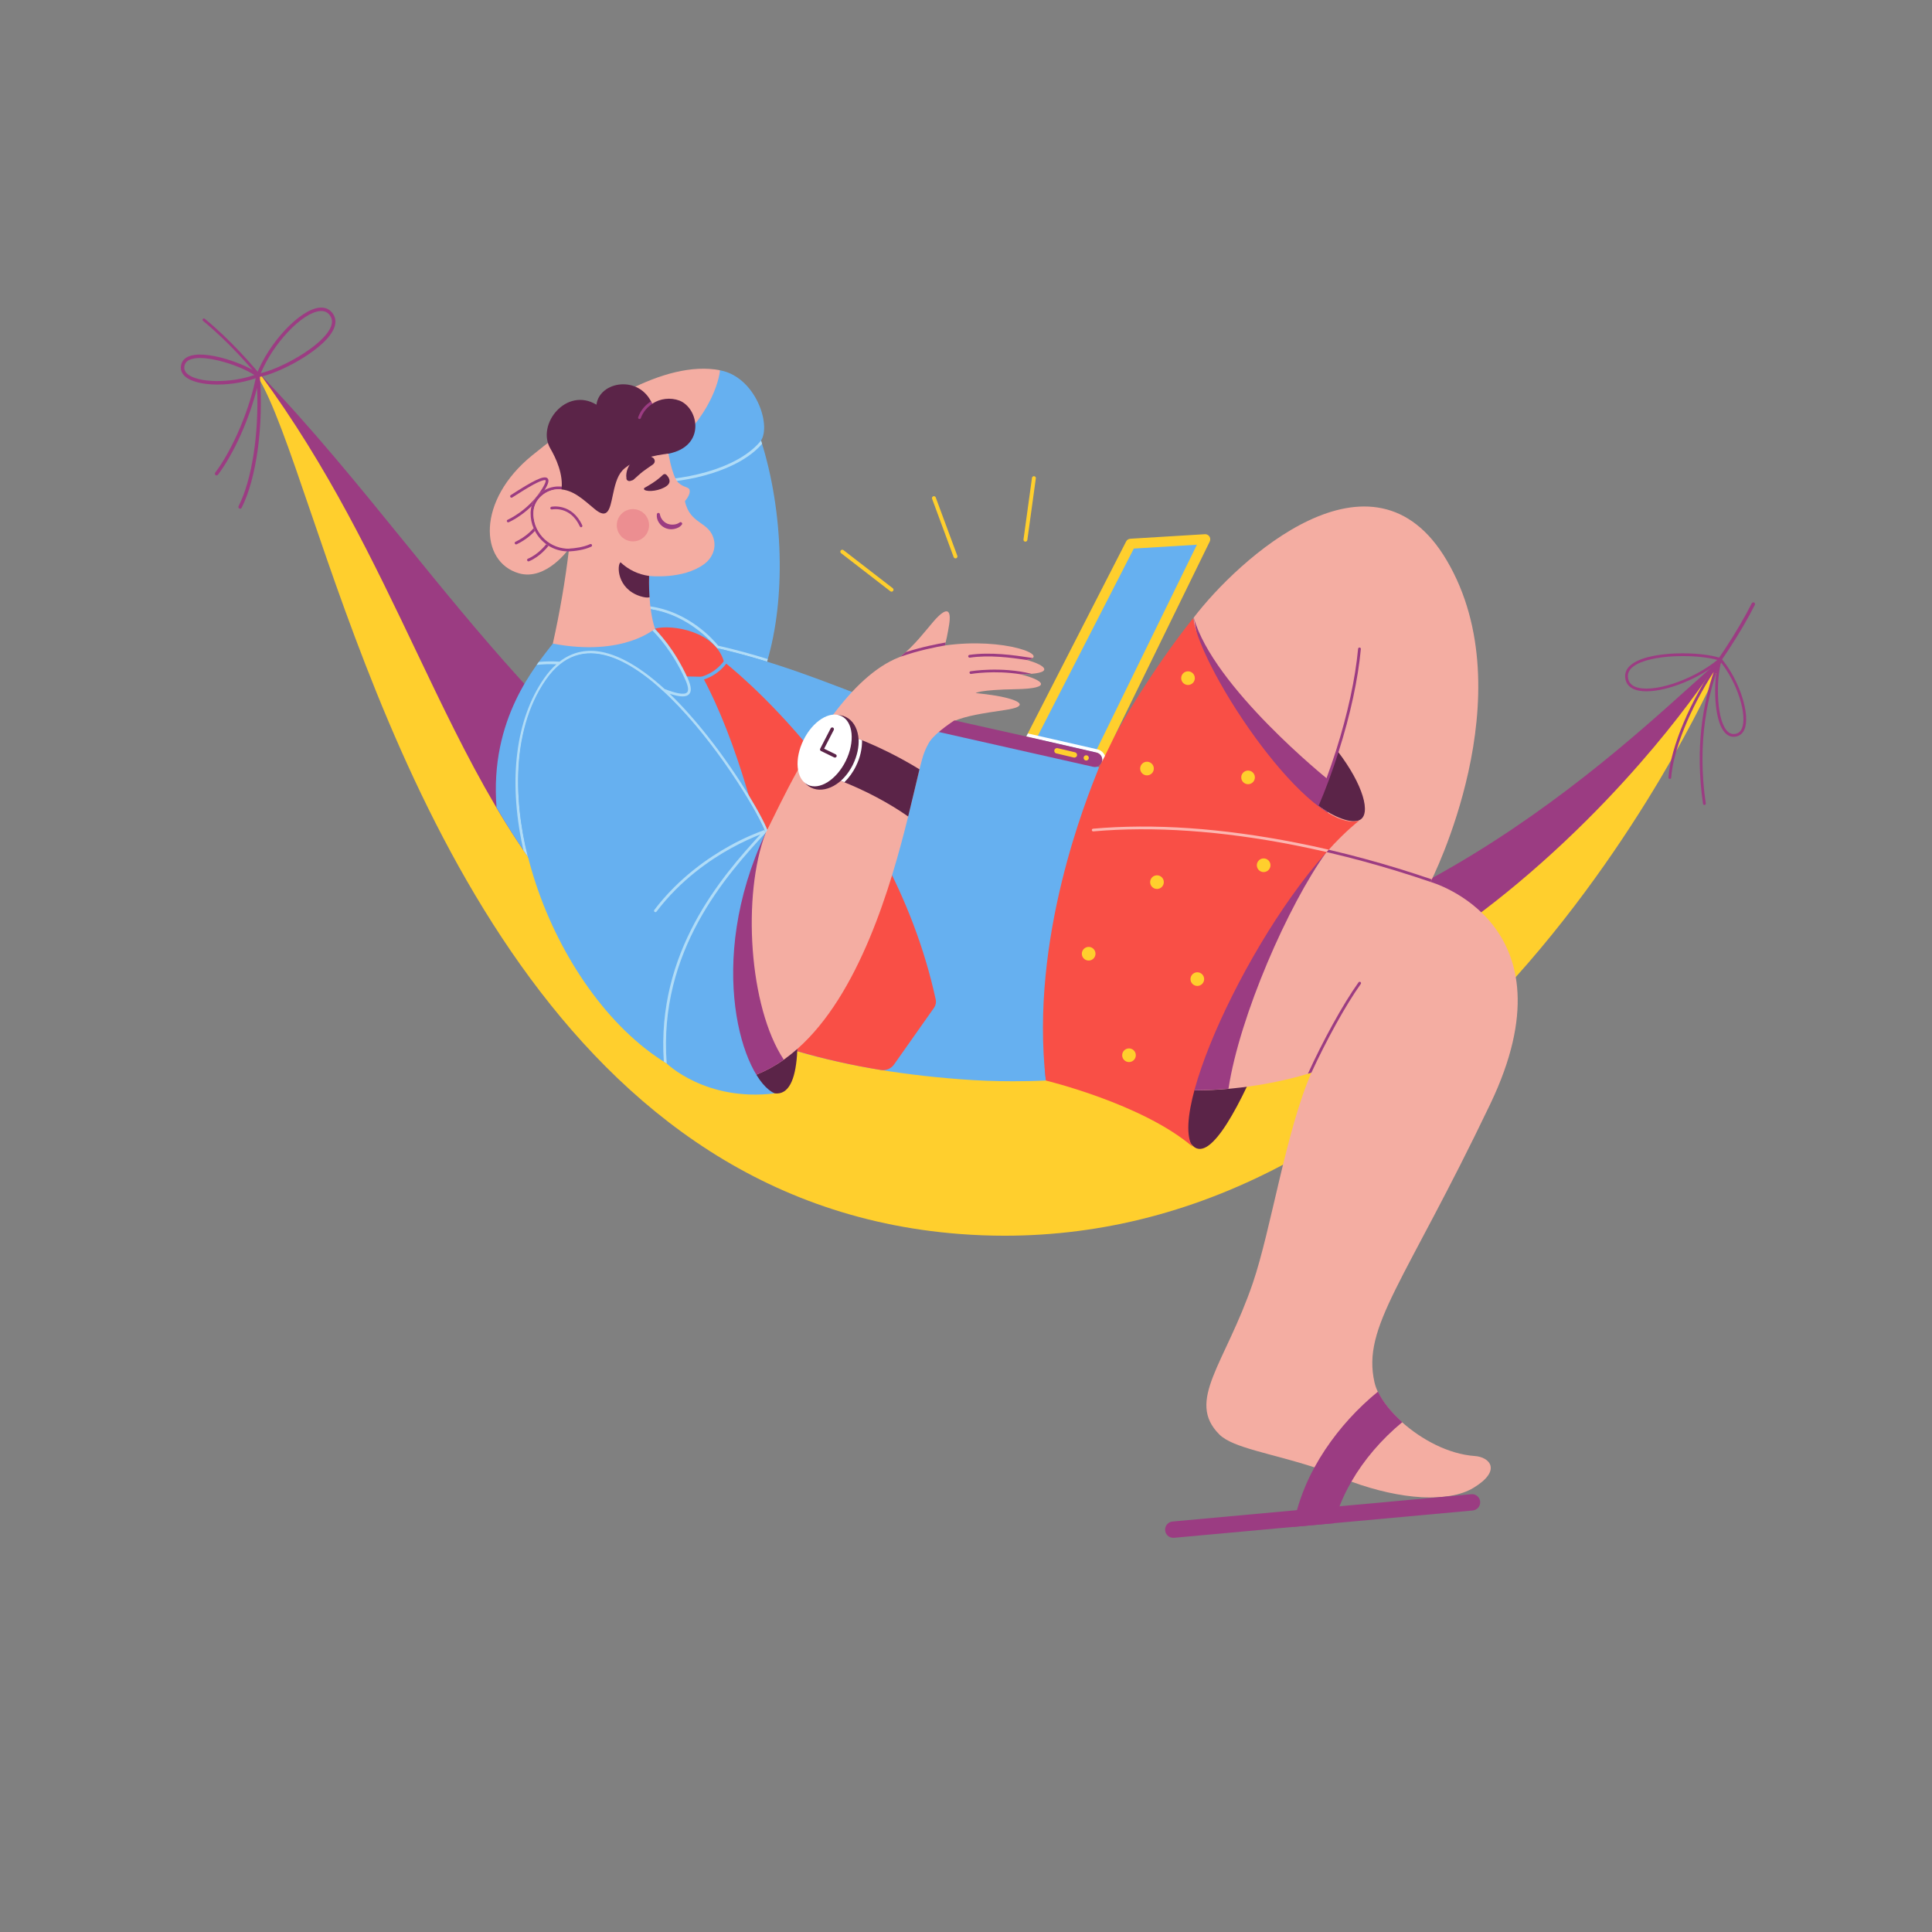 <svg width="200" height="200" viewBox="0 0 200 200" fill="none" xmlns="http://www.w3.org/2000/svg">
<rect x="0" y="0" width="200" height="200" fill="#808080" stroke="none"/>
<g clip-path="url(#clip0_118_3716)">
<path d="M30.492 43.848C30.468 43.848 30.445 43.842 30.424 43.831C30.403 43.819 30.385 43.803 30.372 43.783C30.331 43.721 26.205 37.475 21.018 33.219C20.989 33.195 20.971 33.16 20.968 33.123C20.964 33.085 20.976 33.048 20.999 33.019C21.023 32.99 21.058 32.971 21.095 32.968C21.132 32.964 21.17 32.975 21.199 32.998C26.421 37.282 30.57 43.563 30.611 43.627C30.625 43.648 30.634 43.673 30.635 43.699C30.636 43.725 30.63 43.75 30.618 43.773C30.605 43.796 30.587 43.815 30.565 43.828C30.543 43.841 30.518 43.848 30.492 43.848V43.848Z" fill="#9B3C82"/>
<path d="M175.291 71.757C175.254 71.757 175.219 71.746 175.189 71.726C175.16 71.705 175.137 71.676 175.124 71.642C175.111 71.609 175.108 71.572 175.117 71.537C175.125 71.502 175.144 71.47 175.171 71.446C177.253 69.565 180.084 64.969 181.341 62.454C181.362 62.412 181.399 62.38 181.444 62.365C181.489 62.35 181.539 62.353 181.581 62.374C181.623 62.395 181.656 62.433 181.671 62.478C181.686 62.523 181.682 62.572 181.661 62.614C180.391 65.153 177.527 69.8 175.41 71.711C175.378 71.741 175.335 71.757 175.291 71.757Z" fill="#9B3C82"/>
<path d="M177.957 68.643C169.586 75.797 140.837 105.547 104.984 99.96C63.413 93.482 48.887 61.759 26.813 38.879C31.673 45.358 52.489 116.437 98.436 115.281C136.195 114.331 165.199 92.603 177.957 68.643Z" fill="#9B3C82"/>
<path d="M97.345 115.473C93.147 115.475 88.971 114.861 84.951 113.651C80.894 112.43 76.879 110.568 73.018 108.116C66.251 103.819 59.714 97.56 53.59 89.512C42.529 74.976 35.119 57.776 30.692 47.499C28.841 43.202 27.504 40.098 26.67 38.985C26.642 38.949 26.63 38.903 26.635 38.858C26.64 38.813 26.662 38.771 26.697 38.742C26.731 38.712 26.776 38.697 26.822 38.699C26.867 38.702 26.91 38.721 26.941 38.754C32.167 44.171 37.067 50.201 41.806 56.033C49.517 65.524 57.491 75.338 67.387 83.26C72.718 87.528 78.142 90.898 83.97 93.565C90.523 96.564 97.406 98.597 105.011 99.782C112.543 100.956 120.313 100.628 128.105 98.805C134.676 97.268 141.402 94.637 148.095 90.983C160.183 84.384 169.47 76.014 175.019 71.013C176.119 70.022 177.069 69.166 177.841 68.506C177.873 68.479 177.913 68.464 177.955 68.463C177.996 68.463 178.037 68.477 178.069 68.503C178.102 68.529 178.124 68.565 178.133 68.606C178.141 68.647 178.135 68.689 178.115 68.726C174.866 74.829 170.652 80.649 165.59 86.026C160.262 91.669 154.24 96.613 147.668 100.741C140.616 105.179 133.012 108.673 125.05 111.132C116.51 113.774 107.557 115.229 98.441 115.459C98.075 115.468 97.71 115.473 97.345 115.473ZM27.775 40.146C28.593 41.722 29.671 44.225 31.021 47.357C35.441 57.619 42.84 74.794 53.875 89.296C59.973 97.309 66.478 103.54 73.209 107.814C77.043 110.248 81.027 112.097 85.053 113.309C89.389 114.613 93.905 115.218 98.431 115.101C107.514 114.872 116.434 113.422 124.944 110.791C132.875 108.34 140.451 104.86 147.476 100.439C154.023 96.327 160.022 91.402 165.329 85.781C170.129 80.682 174.163 75.183 177.331 69.424C176.72 69.962 176.026 70.588 175.258 71.279C169.698 76.291 160.391 84.678 148.266 91.297C141.545 94.966 134.789 97.609 128.187 99.153C120.349 100.986 112.534 101.317 104.956 100.136C97.318 98.945 90.405 96.903 83.821 93.89C77.966 91.211 72.518 87.826 67.163 83.54C57.237 75.593 49.251 65.764 41.528 56.259C37.126 50.841 32.584 45.251 27.775 40.146Z" fill="#9B3C82"/>
<path d="M177.805 68.549C177.787 68.578 175.945 71.522 172.483 75.8C169.288 79.748 164.022 85.67 157.076 91.469C145.706 100.962 127.718 111.799 104.858 111.799C103.068 111.799 101.247 111.73 99.394 111.593C62.854 108.848 53.709 89.678 43.12 67.48C38.634 58.076 33.994 48.352 26.957 38.773L26.661 38.974C28.214 41.448 29.941 46.504 32.128 52.906C40.671 77.919 56.574 124.478 99.367 127.743C100.917 127.862 102.46 127.921 103.998 127.921C114.194 127.921 124.114 125.325 133.548 120.179C142.228 115.445 150.517 108.555 158.186 99.7C165.006 91.825 170.062 83.821 173.103 78.493C176.399 72.719 178.105 68.753 178.121 68.714L177.805 68.549Z" fill="#FFCF2D"/>
<path d="M26.71 39.048C26.681 39.048 26.653 39.041 26.627 39.028C26.601 39.014 26.579 38.995 26.563 38.971C26.547 38.947 26.536 38.919 26.533 38.891C26.529 38.862 26.533 38.833 26.543 38.806C27.822 35.464 31.066 32.016 33.092 31.847C33.72 31.794 34.215 32.046 34.528 32.576C34.79 33.02 34.789 33.532 34.525 34.097C33.914 35.402 32.081 36.632 31.042 37.249C29.501 38.164 27.812 38.869 26.739 39.046C26.73 39.047 26.72 39.048 26.71 39.048ZM33.256 32.197C33.213 32.197 33.168 32.199 33.122 32.203C32.229 32.278 31.009 33.077 29.775 34.397C28.607 35.646 27.608 37.172 26.999 38.629C28.032 38.387 29.5 37.748 30.859 36.941C32.567 35.927 33.785 34.835 34.201 33.945C34.415 33.488 34.421 33.099 34.22 32.757C33.998 32.381 33.682 32.197 33.256 32.197Z" fill="#9B3C82"/>
<path d="M22.522 39.809C22.494 39.809 22.467 39.809 22.439 39.809C20.924 39.798 19.72 39.485 19.137 38.95C18.757 38.602 18.634 38.163 18.779 37.68C18.902 37.275 19.21 36.992 19.695 36.838C20.796 36.488 22.513 36.899 23.438 37.175C24.808 37.584 26.135 38.194 26.82 38.728C26.845 38.748 26.864 38.773 26.876 38.802C26.888 38.832 26.892 38.863 26.887 38.895C26.883 38.926 26.87 38.955 26.851 38.98C26.831 39.005 26.806 39.024 26.777 39.035C25.539 39.528 23.993 39.809 22.522 39.809ZM20.709 37.062C20.402 37.055 20.097 37.094 19.803 37.178C19.432 37.296 19.209 37.494 19.122 37.783C19.016 38.135 19.1 38.431 19.379 38.687C20.43 39.651 23.847 39.698 26.333 38.82C25.633 38.36 24.503 37.866 23.335 37.517C22.329 37.217 21.421 37.062 20.709 37.062Z" fill="#9B3C82"/>
<path d="M24.855 52.662C24.825 52.662 24.795 52.654 24.768 52.639C24.741 52.624 24.719 52.602 24.703 52.576C24.687 52.55 24.678 52.52 24.677 52.49C24.675 52.459 24.682 52.429 24.696 52.402C26.08 49.681 26.816 44.884 26.613 40.153C25.825 43.343 24.218 46.95 22.565 49.144C22.551 49.163 22.533 49.179 22.513 49.191C22.493 49.203 22.47 49.211 22.447 49.214C22.424 49.217 22.4 49.216 22.377 49.21C22.355 49.204 22.333 49.194 22.315 49.18C22.296 49.166 22.28 49.148 22.268 49.128C22.256 49.107 22.248 49.085 22.245 49.062C22.242 49.039 22.243 49.015 22.249 48.992C22.255 48.969 22.265 48.948 22.279 48.929C24.128 46.475 25.918 42.221 26.535 38.813C26.543 38.77 26.566 38.732 26.6 38.705C26.634 38.678 26.677 38.664 26.72 38.666C26.764 38.668 26.805 38.686 26.836 38.717C26.867 38.747 26.886 38.787 26.89 38.831C27.306 44.022 26.553 49.541 25.015 52.564C25 52.593 24.977 52.618 24.949 52.635C24.921 52.652 24.888 52.662 24.855 52.662Z" fill="#9B3C82"/>
<path d="M179.462 76.27C179.06 76.27 178.71 76.069 178.423 75.673C177.74 74.732 177.588 72.956 177.559 71.982C177.515 70.536 177.677 69.068 177.972 68.242C177.98 68.218 177.995 68.197 178.014 68.18C178.033 68.164 178.056 68.153 178.081 68.149C178.106 68.144 178.131 68.146 178.155 68.155C178.179 68.163 178.2 68.178 178.216 68.197C180.076 70.407 181.242 74.044 180.57 75.541C180.363 76.004 179.991 76.255 179.495 76.269C179.484 76.269 179.473 76.27 179.462 76.27ZM178.163 68.585C177.929 69.408 177.806 70.696 177.845 71.973C177.893 73.575 178.188 74.862 178.654 75.504C178.894 75.835 179.168 75.99 179.487 75.983C179.876 75.972 180.145 75.79 180.309 75.424C180.606 74.764 180.518 73.59 180.068 72.202C179.642 70.888 178.954 69.585 178.163 68.585Z" fill="#9B3C82"/>
<path d="M170.432 71.565C169.921 71.565 169.474 71.493 169.123 71.338C168.561 71.09 168.254 70.641 168.234 70.041C168.217 69.538 168.458 69.1 168.95 68.738C170.104 67.89 172.295 67.689 173.498 67.645C175.284 67.581 177.1 67.769 178.123 68.126C178.146 68.134 178.167 68.149 178.184 68.168C178.2 68.187 178.211 68.21 178.216 68.235C178.221 68.26 178.219 68.285 178.21 68.309C178.202 68.332 178.187 68.353 178.168 68.37C175.969 70.245 172.611 71.565 170.432 71.565ZM174.207 67.919C173.975 67.919 173.742 67.923 173.508 67.931C171.517 68.004 169.918 68.382 169.12 68.968C168.708 69.271 168.506 69.629 168.52 70.032C168.536 70.521 168.778 70.873 169.239 71.076C170.066 71.442 171.53 71.324 173.254 70.754C174.905 70.207 176.541 69.326 177.783 68.318C176.908 68.065 175.584 67.919 174.207 67.919Z" fill="#9B3C82"/>
<path d="M176.438 83.331C176.404 83.331 176.371 83.319 176.345 83.296C176.319 83.274 176.302 83.243 176.297 83.209C175.436 77.369 176.335 72.699 177.41 69.543C174.94 73.37 173.201 77.659 173.003 80.499C173.002 80.517 172.997 80.536 172.989 80.553C172.981 80.57 172.969 80.585 172.955 80.598C172.941 80.61 172.924 80.62 172.906 80.626C172.888 80.632 172.869 80.634 172.851 80.633C172.832 80.632 172.813 80.626 172.796 80.618C172.779 80.609 172.764 80.598 172.752 80.583C172.74 80.569 172.73 80.552 172.725 80.534C172.719 80.516 172.716 80.498 172.718 80.479C172.937 77.343 174.995 72.484 177.839 68.387C177.86 68.358 177.889 68.338 177.923 68.33C177.957 68.322 177.993 68.327 178.024 68.343C178.055 68.36 178.079 68.387 178.091 68.42C178.103 68.453 178.103 68.489 178.09 68.521C176.871 71.605 175.619 76.649 176.58 83.167C176.582 83.186 176.582 83.205 176.577 83.223C176.572 83.241 176.564 83.258 176.553 83.274C176.542 83.289 176.528 83.301 176.512 83.311C176.496 83.321 176.478 83.327 176.459 83.33C176.452 83.331 176.445 83.331 176.438 83.331Z" fill="#9B3C82"/>
</g>
<g clip-path="url(#clip1_118_3716)">
<path d="M74.535 38.324C68.747 37.246 61.431 41.987 55.072 47.156C49.348 51.803 49.627 58.179 53.723 59.35C56.55 60.156 58.912 56.787 58.912 56.787L67.263 48.369C67.263 48.377 75.485 43.65 74.535 38.324Z" fill="#F4ADA2"/>
<path d="M56.357 50.755C56.778 50.09 56.871 49.712 56.685 49.519C56.321 49.148 55.115 49.812 52.874 51.254C52.81 51.297 52.788 51.383 52.831 51.454C52.874 51.526 52.96 51.54 53.031 51.497C53.766 51.026 54.544 50.533 55.208 50.169C56.314 49.577 56.471 49.712 56.478 49.719C56.478 49.719 56.614 49.876 55.929 50.89C54.558 52.918 52.574 53.796 52.553 53.803C52.503 53.824 52.467 53.874 52.467 53.931C52.467 54.01 52.531 54.074 52.61 54.074C52.631 54.074 52.646 54.067 52.667 54.06C52.731 54.031 53.859 53.532 55.022 52.404C55.222 51.711 55.715 51.119 56.357 50.755Z" fill="#9B3C82"/>
<path d="M53.359 56.086C53.309 56.108 53.281 56.157 53.281 56.215C53.281 56.293 53.345 56.357 53.423 56.357C53.445 56.357 53.466 56.35 53.488 56.343C54.487 55.872 55.115 55.244 55.372 54.965C55.322 54.872 55.279 54.78 55.236 54.68C55.094 54.851 54.451 55.572 53.359 56.086Z" fill="#9B3C82"/>
<path d="M54.651 57.837C54.594 57.858 54.565 57.908 54.565 57.972C54.565 58.051 54.63 58.115 54.708 58.115C54.73 58.115 54.744 58.108 54.765 58.101C55.936 57.622 56.742 56.551 56.778 56.501C56.778 56.501 56.778 56.494 56.785 56.494C56.707 56.444 56.628 56.387 56.55 56.33C56.492 56.401 55.715 57.401 54.651 57.837Z" fill="#9B3C82"/>
<path d="M61.781 52.531C61.667 52.431 61.553 52.338 61.439 52.238C60.318 51.296 59.262 50.396 57.892 50.36C57.342 50.346 56.814 50.489 56.357 50.746C55.715 51.11 55.222 51.703 55.029 52.395C54.98 52.574 54.944 52.759 54.937 52.945C54.937 53.002 54.929 53.059 54.929 53.109C54.922 53.666 55.029 54.194 55.236 54.672C55.279 54.773 55.322 54.865 55.372 54.958C55.65 55.501 56.057 55.972 56.542 56.329C56.621 56.386 56.7 56.436 56.778 56.493C57.328 56.836 57.977 57.05 58.669 57.078C58.727 57.078 58.855 57.086 58.898 57.078C58.948 57.021 58.926 56.821 58.912 56.793C58.876 56.793 58.841 56.8 58.805 56.8C58.755 56.8 58.698 56.8 58.648 56.793C56.642 56.679 55.108 54.965 55.222 52.959C55.286 51.688 56.528 50.61 57.884 50.646C59.155 50.682 60.175 51.538 61.253 52.452C61.367 52.552 61.481 52.645 61.603 52.745C61.66 52.795 61.753 52.788 61.803 52.724C61.853 52.666 61.846 52.581 61.781 52.531Z" fill="#9B3C82"/>
<path d="M79.403 68.496C81.344 62.042 81.137 53.018 78.782 45.607C79.86 43.922 78.175 39.003 74.535 38.332C74.535 38.332 74.2 42.987 68.305 47.399C62.409 51.811 64.886 66.49 64.886 66.49L79.403 68.496Z" fill="#66B0F0"/>
<path d="M78.889 45.943C78.853 45.836 78.818 45.715 78.782 45.607C77.947 46.643 76.298 47.963 73.079 48.877C70.867 49.505 68.39 49.791 66.363 49.655C66.313 49.748 66.263 49.834 66.213 49.927C66.585 49.955 66.977 49.969 67.391 49.969C71.209 49.977 76.498 48.727 78.889 45.943Z" fill="#B0DCF7"/>
<path d="M67.113 62.749C67.034 62.742 66.963 62.799 66.956 62.87C66.948 62.941 67.006 63.02 67.077 63.027C71.474 63.555 74.129 67.011 74.15 67.046C74.171 67.075 74.2 67.089 74.228 67.097C75.963 67.496 77.676 67.96 79.403 68.496C79.431 68.403 79.46 68.31 79.481 68.225C77.761 67.696 76.063 67.232 74.343 66.84C74.029 66.433 71.367 63.255 67.113 62.749Z" fill="#B0DCF7"/>
<path d="M108.266 111.852C107.145 111.909 106.01 111.931 104.861 111.931C103.077 111.931 101.257 111.866 99.409 111.723C72.109 109.675 60.133 98.43 51.404 83.609C50.661 74.356 55.501 68.888 57.228 66.624L67.362 63.076C71.367 63.704 74.2 67.096 74.2 67.096C87.068 70.066 92.792 74.913 113.804 79.425C107.088 96.888 108.095 110.139 108.266 111.852Z" fill="#66B0F0"/>
<path d="M96.689 104.327C95.897 105.476 93.606 108.675 92.557 110.188C92.257 110.624 91.722 110.852 91.201 110.766C88.267 110.295 85.37 109.646 82.515 108.817C82.379 107.425 79.974 83.53 72.723 70.058L70.945 70.022C70.945 70.022 69.418 66.96 67.805 65.075C69.554 64.604 74.072 65.346 74.942 68.509C74.942 68.509 92.121 81.716 96.861 103.449C96.932 103.756 96.868 104.07 96.689 104.327Z" fill="#F94F46"/>
<path d="M79.553 86.385L79.588 86.328L79.567 86.264C79.125 84.858 76.548 80.388 73.343 76.319C71.887 74.47 70.553 72.992 69.325 71.814C69.839 71.985 70.296 72.093 70.66 72.093C70.945 72.093 71.174 72.028 71.324 71.871C71.609 71.586 71.566 71.05 71.202 70.236C69.832 67.195 68.155 65.446 67.505 64.839C67.491 64.825 67.477 64.81 67.469 64.81C67.412 64.753 67.327 64.753 67.27 64.81C67.213 64.868 67.213 64.953 67.27 65.01C67.277 65.017 67.291 65.032 67.312 65.053C67.955 65.653 69.596 67.366 70.945 70.365C71.245 71.036 71.309 71.493 71.124 71.678C70.817 71.985 69.868 71.736 68.804 71.329C65.835 68.609 63.58 67.68 62.038 67.445C60.504 67.209 59.126 67.566 57.927 68.494C57.163 68.451 56.435 68.459 55.779 68.523C55.707 68.623 55.636 68.723 55.557 68.83H55.593C56.2 68.758 56.878 68.737 57.599 68.766C57.135 69.172 56.707 69.672 56.3 70.258C53.395 74.47 52.61 80.653 54.102 87.649C54.13 87.778 54.159 87.906 54.187 88.028C54.337 88.242 54.516 88.506 54.665 88.72C54.58 88.356 54.458 87.949 54.38 87.585C52.903 80.66 53.666 74.563 56.535 70.415C56.992 69.751 57.492 69.208 58.02 68.78C60.304 68.915 62.93 69.451 64.829 70.029C65.414 70.208 66.171 70.529 66.97 70.879C67.548 71.129 68.126 71.371 68.654 71.579C69.996 72.814 71.481 74.42 73.115 76.498C76.477 80.774 78.839 85.015 79.274 86.293C75.121 92.59 75.192 100.943 76.612 106.754C76.719 106.797 76.826 106.847 76.941 106.89C75.485 101.114 75.363 92.689 79.553 86.385ZM67.084 70.615C66.278 70.265 65.514 69.944 64.914 69.758C63.094 69.201 60.611 68.687 58.377 68.516C59.219 67.945 60.14 67.659 61.146 67.659C61.431 67.659 61.71 67.68 61.995 67.723C63.387 67.937 65.4 68.737 68.026 71.014C67.705 70.879 67.391 70.743 67.084 70.615Z" fill="#B0DCF7"/>
<path d="M70.346 41.472C69.404 41.122 68.347 41.244 67.512 41.8C66.206 38.766 62.052 39.452 61.745 41.893C58.634 40.009 55.508 43.921 56.971 46.427C57.506 47.348 58.37 49.104 58.113 50.789C59.583 51.274 62.645 54.608 62.645 54.608C62.645 54.608 66.742 47.455 69.211 46.962C73.087 46.198 72.344 42.272 70.346 41.472Z" fill="#5B2448"/>
<path d="M66.064 43.186C66.056 43.201 66.056 43.222 66.056 43.236C66.056 43.315 66.121 43.379 66.199 43.379C66.256 43.379 66.313 43.343 66.335 43.286C66.834 41.923 68.076 41.48 68.569 41.352C68.198 41.437 67.841 41.587 67.512 41.801C67.477 41.716 67.434 41.63 67.391 41.544C66.884 41.873 66.356 42.38 66.064 43.186Z" fill="#9B3C82"/>
<path d="M73.915 55.93C74.1 56.787 73.757 57.75 72.915 58.379C70.724 60.021 67.198 59.621 67.198 59.621C67.198 59.621 67.063 62.919 67.805 65.075C67.805 65.075 64.529 68.017 57.228 66.625C57.956 63.369 58.52 60.085 58.912 56.772C57.213 56.765 55.122 55.323 55.236 53.003C55.301 51.682 56.564 50.618 57.92 50.654C59.319 50.69 60.361 51.696 61.56 52.696C62.916 53.831 63.13 52.71 63.43 51.289C63.623 50.383 63.844 49.347 64.422 48.712C65.735 47.277 69.197 46.963 69.197 46.963C69.197 46.963 69.275 47.413 69.404 47.962C69.582 48.698 69.861 49.619 70.21 49.954C70.817 50.532 71.324 50.347 71.395 50.775C71.459 51.139 71.11 51.646 70.903 51.875C71.431 54.366 73.493 53.931 73.915 55.93Z" fill="#F4ADA2"/>
<path d="M61.21 56.587C61.282 56.551 61.31 56.465 61.274 56.394C61.239 56.323 61.153 56.294 61.082 56.33C60.411 56.644 59.526 56.758 58.898 56.794C58.883 56.894 58.876 56.987 58.862 57.087C59.519 57.051 60.475 56.937 61.21 56.587Z" fill="#9B3C82"/>
<path d="M66.256 61.712C66.699 61.855 67.02 61.884 67.241 61.834C67.156 60.599 67.198 59.621 67.198 59.621C66.085 59.471 65.05 58.978 64.236 58.207C63.851 58.5 63.865 60.934 66.256 61.712Z" fill="#5B2448"/>
<path d="M64.85 49.498L64.836 49.362C64.836 49.319 64.829 49.276 64.829 49.234C64.829 49.148 64.836 49.069 64.85 48.984C64.872 48.82 64.921 48.655 64.979 48.505C65.107 48.177 65.314 47.892 65.578 47.656C65.714 47.535 65.871 47.427 66.035 47.349C66.199 47.27 66.385 47.213 66.563 47.185C66.742 47.156 66.927 47.156 67.106 47.192C67.284 47.22 67.448 47.292 67.598 47.392C67.784 47.52 67.834 47.777 67.705 47.963C67.677 47.998 67.648 48.034 67.612 48.063L67.555 48.106C67.434 48.198 67.327 48.256 67.234 48.327C67.141 48.391 67.055 48.448 66.977 48.505C66.827 48.62 66.692 48.712 66.542 48.82C66.399 48.927 66.249 49.062 66.078 49.212L65.814 49.448C65.771 49.491 65.721 49.533 65.671 49.576C65.65 49.598 65.621 49.619 65.6 49.641C65.578 49.662 65.55 49.683 65.521 49.698L65.264 49.783C65.093 49.84 64.907 49.755 64.85 49.584C64.857 49.548 64.857 49.519 64.85 49.498Z" fill="#5B2448"/>
<path d="M66.727 50.498C67.077 50.298 67.926 49.841 68.633 49.148C68.733 49.048 68.89 49.056 68.983 49.148C69.233 49.406 69.561 49.891 69.025 50.298C68.362 50.805 67.084 50.955 66.72 50.712C66.663 50.669 66.649 50.591 66.684 50.533C66.699 50.519 66.713 50.512 66.727 50.498Z" fill="#5B2448"/>
<path opacity="0.52" d="M65.521 56.044C66.443 56.044 67.191 55.296 67.191 54.374C67.191 53.451 66.443 52.703 65.521 52.703C64.599 52.703 63.851 53.451 63.851 54.374C63.851 55.296 64.599 56.044 65.521 56.044Z" fill="#E57281"/>
<path d="M70.588 54.302C70.496 54.424 70.374 54.531 70.239 54.602C70.103 54.673 69.96 54.724 69.811 54.752C69.354 54.852 68.876 54.738 68.519 54.445C68.397 54.345 68.297 54.231 68.212 54.102C68.04 53.845 67.962 53.538 67.998 53.231C68.012 53.146 68.091 53.081 68.176 53.096C68.248 53.103 68.297 53.16 68.312 53.231V53.239C68.39 53.674 68.683 54.045 69.097 54.217C69.304 54.295 69.518 54.324 69.739 54.302C69.96 54.288 70.175 54.217 70.353 54.088L70.36 54.081C70.431 54.031 70.531 54.045 70.581 54.117C70.631 54.167 70.631 54.245 70.588 54.302Z" fill="#9B3C82"/>
<path d="M60.154 54.581C60.097 54.581 60.047 54.545 60.025 54.495C59.041 52.367 57.221 52.724 57.142 52.739C57.063 52.753 56.992 52.703 56.971 52.632C56.956 52.553 57.006 52.482 57.078 52.46C57.099 52.453 59.197 52.039 60.275 54.381C60.311 54.452 60.275 54.538 60.204 54.574C60.19 54.581 60.175 54.581 60.154 54.581Z" fill="#9B3C82"/>
<path d="M72.516 70.444C72.416 70.444 72.337 70.366 72.337 70.266C72.337 70.187 72.394 70.116 72.473 70.094C74.193 69.645 74.985 68.367 74.992 68.353C75.042 68.267 75.149 68.238 75.235 68.288C75.32 68.338 75.349 68.445 75.299 68.531C75.263 68.588 74.428 69.945 72.566 70.43C72.551 70.444 72.53 70.444 72.516 70.444Z" fill="#66B0F0"/>
<path d="M138.256 87.193C133.275 91.555 119.607 115.03 123.504 118.642C127.144 122.012 135.837 95.532 138.256 87.193Z" fill="#5B2448"/>
<path d="M152.538 154.017C149.94 155.588 145.015 155.252 139.898 153.382C139.306 153.168 138.713 152.932 138.121 152.675C137.414 152.368 136.729 152.111 136.08 151.904C131.59 150.44 127.622 149.891 126.23 148.499C122.733 145 126.823 141.231 129.699 132.799C131.583 127.273 133.132 117.036 135.758 111.039C135.694 111.06 132.368 112.202 127.593 112.673C127.451 112.688 127.308 112.702 127.165 112.716C126.08 112.816 124.924 112.873 123.718 112.88H123.668L123.661 108.204L123.568 63.94C128.079 58.015 142.11 45.007 149.769 58.015C157.984 71.965 148.091 91.298 148.091 91.298C148.091 91.298 163.237 95.546 154.279 114.273C145.401 132.842 140.969 137.311 142.289 143.108C142.367 143.444 142.482 143.765 142.631 144.072C143.124 145.1 144.016 146.214 145.151 147.235C147.171 149.034 149.954 150.533 152.659 150.726C154.222 150.826 155.5 152.225 152.538 154.017Z" fill="#F4ADA2"/>
<path d="M140.754 84.886C139.912 85.307 138.085 84.608 136.379 83.337C137.129 81.588 137.814 79.789 138.463 77.754C141.133 81.231 141.961 84.279 140.754 84.886Z" fill="#5B2448"/>
<path d="M137.45 80.668C137.107 81.589 136.75 82.467 136.372 83.338C136.715 83.595 137.079 83.838 137.45 84.052V85.766L126.88 81.989L123.575 63.934C125.595 71.144 137.45 80.668 137.45 80.668Z" fill="#9B3C82"/>
<path d="M137.293 88.236C133.375 93.662 128.329 105.135 127.172 112.702C126.087 112.802 124.931 112.859 123.725 112.866H123.675L123.668 108.19L132.333 87.643L136.508 86.158L137.293 88.236Z" fill="#9B3C82"/>
<path d="M148.091 91.297C148.106 91.269 148.149 91.176 148.22 91.033C143.624 89.463 138.942 88.185 134.181 87.235C130.513 86.514 126.987 86.021 123.625 85.772V86.057C126.972 86.314 130.477 86.799 134.124 87.521C138.863 88.456 143.517 89.734 148.091 91.297Z" fill="#9B3C82"/>
<path d="M140.869 101.857C140.911 101.793 140.897 101.7 140.833 101.657C140.769 101.614 140.676 101.629 140.633 101.693C139.006 103.97 136.922 107.79 135.394 111.153C135.566 111.103 135.694 111.06 135.758 111.038C137.279 107.747 139.284 104.07 140.869 101.857Z" fill="#9B3C82"/>
<path d="M136.201 83.916C136.258 83.916 136.308 83.881 136.329 83.831L136.351 83.774C136.386 83.695 136.422 83.617 136.451 83.538C137.229 81.732 137.942 79.804 138.578 77.798C139.791 73.993 140.583 70.316 140.876 67.182C140.883 67.103 140.826 67.039 140.747 67.032C140.669 67.025 140.597 67.082 140.59 67.16C140.298 70.28 139.505 73.928 138.299 77.719C137.671 79.69 136.936 81.66 136.179 83.431C136.144 83.509 136.108 83.588 136.08 83.666L136.058 83.724C136.051 83.745 136.044 83.759 136.044 83.781C136.058 83.852 136.122 83.916 136.201 83.916Z" fill="#9B3C82"/>
<path d="M123.518 63.99C119.407 69.109 115.032 76.32 113.754 79.49C112.477 82.66 106.581 97.167 108.266 111.859C108.266 111.859 118.265 114.258 123.454 118.706C120.692 114.529 131.469 92.362 140.697 84.951C135.644 86.422 124.325 69.58 123.518 63.99Z" fill="#F94F46"/>
<path d="M113.155 85.787C113.076 85.794 113.019 85.865 113.026 85.937C113.033 86.015 113.098 86.072 113.176 86.065C119.393 85.515 126.43 86.001 134.088 87.507C135.166 87.722 136.244 87.957 137.321 88.2C137.393 88.121 137.464 88.036 137.543 87.957C136.415 87.693 135.287 87.45 134.152 87.229C126.466 85.722 119.4 85.23 113.155 85.787Z" fill="#FCB6B1"/>
<path d="M130.812 90.277C131.203 90.277 131.519 89.96 131.519 89.57C131.519 89.18 131.203 88.863 130.812 88.863C130.422 88.863 130.106 89.18 130.106 89.57C130.106 89.96 130.422 90.277 130.812 90.277Z" fill="#FFCF2D"/>
<path d="M129.199 81.181C129.589 81.181 129.906 80.865 129.906 80.474C129.906 80.084 129.589 79.768 129.199 79.768C128.809 79.768 128.493 80.084 128.493 80.474C128.493 80.865 128.809 81.181 129.199 81.181Z" fill="#FFCF2D"/>
<path d="M118.736 80.267C119.126 80.267 119.443 79.951 119.443 79.56C119.443 79.17 119.126 78.853 118.736 78.853C118.346 78.853 118.03 79.17 118.03 79.56C118.03 79.951 118.346 80.267 118.736 80.267Z" fill="#FFCF2D"/>
<path d="M122.983 70.908C123.373 70.908 123.689 70.591 123.689 70.201C123.689 69.811 123.373 69.494 122.983 69.494C122.592 69.494 122.276 69.811 122.276 70.201C122.276 70.591 122.592 70.908 122.983 70.908Z" fill="#FFCF2D"/>
<path d="M119.771 92.025C120.161 92.025 120.478 91.709 120.478 91.318C120.478 90.928 120.161 90.611 119.771 90.611C119.381 90.611 119.064 90.928 119.064 91.318C119.064 91.709 119.381 92.025 119.771 92.025Z" fill="#FFCF2D"/>
<path d="M123.946 102.064C124.337 102.064 124.653 101.748 124.653 101.357C124.653 100.967 124.337 100.65 123.946 100.65C123.556 100.65 123.24 100.967 123.24 101.357C123.24 101.748 123.556 102.064 123.946 102.064Z" fill="#FFCF2D"/>
<path d="M112.698 99.437C113.088 99.437 113.405 99.121 113.405 98.73C113.405 98.34 113.088 98.023 112.698 98.023C112.308 98.023 111.991 98.34 111.991 98.73C111.991 99.121 112.308 99.437 112.698 99.437Z" fill="#FFCF2D"/>
<path d="M116.873 109.945C117.264 109.945 117.58 109.628 117.58 109.238C117.58 108.848 117.264 108.531 116.873 108.531C116.483 108.531 116.167 108.848 116.167 109.238C116.167 109.628 116.483 109.945 116.873 109.945Z" fill="#FFCF2D"/>
<path d="M152.445 156.366L138.092 157.679L133.867 158.065L121.527 159.193C121.498 159.193 121.477 159.193 121.448 159.193C120.984 159.193 120.606 158.814 120.613 158.343C120.613 157.908 120.942 157.551 121.377 157.508L134.267 156.33L138.663 155.93L152.295 154.681C152.759 154.631 153.173 154.966 153.223 155.43C153.273 155.894 152.938 156.308 152.474 156.358C152.459 156.366 152.452 156.366 152.445 156.366Z" fill="#9B3C82"/>
<path d="M145.165 147.221C142.995 149.013 141.19 151.134 139.898 153.375C139.42 154.196 139.006 155.053 138.663 155.938C138.442 156.51 138.249 157.088 138.092 157.68L133.867 158.066C133.967 157.488 134.102 156.909 134.259 156.338C134.695 154.789 135.302 153.297 136.079 151.89C136.415 151.276 136.779 150.67 137.179 150.07C138.692 147.807 140.533 145.786 142.646 144.059C143.138 145.094 144.03 146.208 145.165 147.221Z" fill="#9B3C82"/>
<path d="M79.253 86.236C75.613 93.376 75.078 112.58 80.195 113.187C86.019 113.873 79.253 86.236 79.253 86.236Z" fill="#5B2448"/>
<path d="M105.589 69.794C108.08 70.401 109.022 71.279 105.183 71.343C101.343 71.407 101.007 71.75 101.007 71.75C101.007 71.75 102.82 71.907 104.105 72.221C105.611 72.585 106.467 73.142 104.041 73.499C99.53 74.17 97.032 74.513 95.69 77.876C95.547 78.233 95.383 78.839 95.183 79.639C94.883 80.867 94.498 82.552 94.013 84.522C92.214 91.819 88.931 102.942 82.543 108.582C82.094 108.974 81.63 109.346 81.144 109.695C80.259 110.324 79.303 110.845 78.297 111.252C78.261 111.266 78.218 111.28 78.175 111.302C78.054 111.116 77.94 110.931 77.826 110.745C77.769 110.652 77.719 110.559 77.669 110.467C77.64 110.417 77.619 110.374 77.59 110.324C77.576 110.302 77.561 110.274 77.554 110.252C74.3 104.198 75.513 95.967 77.576 90.141C78.04 88.799 78.604 87.499 79.253 86.236C79.31 86.129 79.367 86.007 79.439 85.879C80.088 84.594 81.173 82.266 82.608 79.682C82.629 79.639 82.65 79.596 82.679 79.56C83.692 77.747 84.877 75.819 86.198 74.049C86.212 74.027 86.233 73.999 86.248 73.978C88.246 71.322 90.551 69.03 93.064 68.045C93.106 68.03 93.149 68.009 93.192 67.995C94.641 66.852 95.769 65.339 96.632 64.339C97.981 62.783 98.516 62.99 98.252 64.675C98.095 65.639 97.945 66.338 97.824 66.817C104.033 65.953 108.915 67.938 106.267 68.316C108.287 68.851 109.365 69.794 105.589 69.794Z" fill="#F4ADA2"/>
<path d="M97.824 66.817C97.846 66.724 97.874 66.617 97.895 66.51C97.067 66.653 95.476 66.96 93.763 67.509C93.577 67.674 93.385 67.838 93.192 67.995C95.105 67.324 96.882 66.981 97.824 66.817Z" fill="#9B3C82"/>
<path d="M100.351 67.794C100.351 67.794 100.344 67.802 100.351 67.794C100.272 67.809 100.215 67.88 100.229 67.959C100.244 68.037 100.315 68.087 100.394 68.08C102.392 67.787 104.583 68.066 106.275 68.316C106.539 68.273 106.781 68.223 106.903 68.123C106.903 68.123 106.753 68.102 106.731 68.094C104.99 67.823 102.556 67.473 100.351 67.794Z" fill="#9B3C82"/>
<path d="M100.479 69.487C100.401 69.501 100.351 69.573 100.365 69.644C100.379 69.723 100.451 69.78 100.529 69.766C100.558 69.758 102.913 69.366 105.611 69.794C106.075 69.787 106.467 69.787 106.781 69.751C103.648 68.973 100.515 69.48 100.479 69.487Z" fill="#9B3C82"/>
<path d="M81.137 109.696C80.217 110.353 79.225 110.888 78.175 111.295C74.157 105.177 75.049 95.839 77.233 89.67L79.253 86.236C76.826 92.633 77.504 104.22 81.137 109.696Z" fill="#9B3C82"/>
<path d="M79.253 86.235C78.24 83.001 63.83 59.756 56.485 70.4C49.134 81.059 56.956 102.741 69.011 110.088C69.011 110.088 73.051 114.064 80.195 113.186C76.898 111.766 72.922 99.707 79.253 86.235Z" fill="#66B0F0"/>
<path d="M79.246 86.216C79.246 86.209 79.239 86.194 79.239 86.187C79.21 86.109 79.182 86.016 79.139 85.923V85.916L79.132 85.923C78.411 86.18 77.105 86.694 75.556 87.551C73.379 88.75 70.253 90.878 67.734 94.198C67.712 94.219 67.705 94.255 67.705 94.283C67.705 94.362 67.769 94.426 67.848 94.426C67.891 94.426 67.933 94.405 67.962 94.369C70.453 91.085 73.536 88.986 75.692 87.801C76.912 87.13 77.975 86.673 78.711 86.38C74.65 90.806 67.948 98.553 68.719 109.904C68.811 109.961 68.897 110.011 68.99 110.068C68.99 110.068 68.997 110.075 69.018 110.09C68.126 98.438 75.235 90.564 79.246 86.216Z" fill="#B0DCF7"/>
<path d="M95.183 79.64C94.883 80.868 94.498 82.553 94.013 84.523C92.072 83.153 89.566 81.818 87.033 80.832C86.769 80.725 86.504 80.625 86.233 80.532C85.684 80.333 85.134 80.154 84.592 79.997L84.941 78.805L85.284 77.641L85.519 76.841L85.919 75.471C86.026 75.499 86.133 75.535 86.24 75.564C86.433 75.621 86.626 75.685 86.819 75.742C87.261 75.885 87.704 76.042 88.153 76.206C88.389 76.292 88.624 76.385 88.867 76.477C91.058 77.348 93.171 78.405 95.183 79.64Z" fill="#5B2448"/>
<path d="M88.32 79.137C89.314 77.117 88.975 74.916 87.564 74.221C86.153 73.527 84.203 74.601 83.21 76.621C82.216 78.642 82.554 80.842 83.966 81.537C85.377 82.231 87.326 81.157 88.32 79.137Z" fill="#5B2448"/>
<path d="M88.617 79.29C89.06 78.398 89.252 77.47 89.238 76.627C89.117 76.577 89.002 76.527 88.881 76.484C88.931 77.305 88.739 78.234 88.303 79.133C87.975 79.804 87.539 80.382 87.04 80.832C87.161 80.882 87.282 80.932 87.411 80.975C87.882 80.518 88.303 79.94 88.617 79.29Z" fill="white"/>
<path d="M87.556 78.765C88.522 76.801 88.324 74.727 87.115 74.131C85.905 73.536 84.141 74.645 83.175 76.609C82.21 78.572 82.407 80.647 83.617 81.242C84.826 81.837 86.59 80.728 87.556 78.765Z" fill="white"/>
<path d="M86.426 78.427C86.397 78.427 86.369 78.419 86.347 78.405L84.984 77.741C84.899 77.698 84.856 77.591 84.906 77.505L85.991 75.399C86.034 75.314 86.141 75.278 86.233 75.321C86.319 75.364 86.355 75.471 86.312 75.564L85.313 77.505L86.512 78.091C86.597 78.134 86.64 78.241 86.597 78.326C86.562 78.384 86.497 78.427 86.426 78.427Z" fill="#5B2448"/>
</g>
<g clip-path="url(#clip2_118_3716)">
<path d="M99.112 57.58C99.118 57.629 99.106 57.678 99.078 57.718C99.05 57.758 99.008 57.787 98.96 57.799C98.913 57.81 98.862 57.804 98.819 57.781C98.776 57.758 98.742 57.72 98.725 57.675L96.491 51.637C96.482 51.612 96.477 51.585 96.478 51.559C96.479 51.532 96.485 51.506 96.496 51.482C96.507 51.458 96.522 51.436 96.542 51.418C96.561 51.4 96.584 51.386 96.609 51.376C96.634 51.367 96.66 51.363 96.687 51.364C96.714 51.365 96.74 51.371 96.764 51.383C96.788 51.394 96.81 51.41 96.828 51.43C96.845 51.45 96.859 51.472 96.868 51.498L99.102 57.535C99.107 57.55 99.11 57.565 99.112 57.58Z" fill="#FFCF2D"/>
<path d="M92.492 61.023C92.497 61.062 92.49 61.102 92.473 61.138C92.455 61.173 92.427 61.203 92.393 61.223C92.358 61.242 92.319 61.251 92.279 61.249C92.239 61.246 92.201 61.231 92.17 61.207L87.072 57.268C87.051 57.252 87.033 57.232 87.019 57.209C87.006 57.186 86.997 57.161 86.993 57.135C86.99 57.108 86.991 57.081 86.998 57.056C87.005 57.03 87.017 57.006 87.033 56.985C87.05 56.964 87.07 56.946 87.093 56.933C87.117 56.92 87.142 56.912 87.169 56.908C87.195 56.905 87.222 56.907 87.248 56.915C87.273 56.922 87.297 56.934 87.318 56.951L92.416 60.89C92.437 60.906 92.454 60.926 92.467 60.949C92.481 60.972 92.489 60.997 92.492 61.023Z" fill="#FFCF2D"/>
<path d="M107.229 49.468C107.231 49.486 107.231 49.504 107.229 49.521L106.35 55.899C106.342 55.951 106.314 55.999 106.272 56.031C106.23 56.063 106.176 56.077 106.123 56.07C106.07 56.063 106.023 56.035 105.991 55.993C105.958 55.95 105.944 55.897 105.952 55.844L106.831 49.467C106.837 49.419 106.861 49.374 106.898 49.343C106.935 49.311 106.982 49.293 107.031 49.294C107.079 49.294 107.126 49.312 107.163 49.344C107.199 49.376 107.223 49.42 107.229 49.469L107.229 49.468Z" fill="#FFCF2D"/>
</g>
<g clip-path="url(#clip3_118_3716)">
<path d="M106.605 76.629L116.964 56.516L116.978 56.491L117.022 56.484L124.715 55.829L113.687 78.151L106.605 76.629Z" fill="#66B0F0"/>
<path d="M114.005 79.011C113.985 79.047 113.965 79.084 113.938 79.117C113.784 79.294 113.526 79.358 113.31 79.246C113.054 79.12 112.943 78.804 113.069 78.547L113.398 77.87L113.552 77.549L123.903 56.389L117.37 56.787L107.444 76.161L107.281 76.484L107.145 76.743L106.883 77.259C106.751 77.512 106.438 77.617 106.182 77.491L106.17 77.484C105.926 77.35 105.828 77.04 105.957 76.793L106.236 76.247L106.606 76.181L106.396 75.93L116.563 56.077L116.573 56.058C116.648 55.909 116.783 55.809 116.949 55.781L116.993 55.774C117.012 55.768 117.037 55.766 117.053 55.767L124.729 55.301C125.016 55.285 125.262 55.501 125.283 55.792C125.289 55.883 125.273 55.969 125.235 56.052L114.381 78.247L114.192 78.358L114.067 78.885L114.063 78.892L114.005 79.011Z" fill="#FFCF2D"/>
<path d="M114.384 78.243C114.294 78.018 114.135 77.818 113.916 77.697C113.91 77.693 113.898 77.686 113.891 77.683C113.8 77.632 113.702 77.594 113.604 77.571L113.554 77.56L107.45 76.166L106.908 76.04L106.399 75.925L106.236 76.249L106.738 76.36L107.281 76.486L113.517 77.913C113.588 77.929 113.652 77.957 113.713 77.99L113.75 78.01L113.762 78.017C113.774 78.024 113.792 78.034 113.807 78.05L113.819 78.057C113.846 78.08 113.873 78.103 113.897 78.132C113.912 78.148 113.921 78.161 113.935 78.177C113.95 78.193 113.959 78.206 113.971 78.229C113.977 78.232 113.973 78.238 113.979 78.241C113.988 78.254 113.997 78.267 114.006 78.28C114.035 78.328 114.051 78.385 114.071 78.435L114.079 78.464C114.081 78.473 114.078 78.479 114.084 78.483C114.087 78.492 114.083 78.498 114.086 78.508C114.089 78.517 114.088 78.533 114.093 78.552C114.096 78.561 114.099 78.57 114.098 78.586C114.104 78.605 114.103 78.621 114.099 78.642C114.098 78.658 114.098 78.673 114.1 78.698C114.099 78.714 114.095 78.736 114.091 78.757L114.087 78.763C114.083 78.785 114.083 78.8 114.079 78.822C114.075 78.844 114.079 78.822 114.079 78.822C114.078 78.838 114.06 78.884 114.057 78.89L114.384 78.243Z" fill="white"/>
<path d="M114.085 78.808C113.996 79.213 113.59 79.473 113.186 79.385L88.424 73.799C88.02 73.711 87.77 73.301 87.86 72.897C87.949 72.492 88.358 72.242 88.762 72.33L106.239 76.241L106.742 76.352L107.284 76.478L113.521 77.906C113.927 78.004 114.175 78.404 114.085 78.808Z" fill="#9B3C82"/>
<path d="M112.313 78.695C112.444 78.767 112.609 78.72 112.682 78.588C112.754 78.457 112.707 78.292 112.576 78.219C112.445 78.147 112.28 78.194 112.207 78.325C112.135 78.457 112.182 78.622 112.313 78.695Z" fill="#FFCF2D"/>
<path d="M109.281 77.968C109.147 77.894 109.098 77.724 109.172 77.59C109.233 77.48 109.36 77.423 109.481 77.45L111.28 77.875C111.428 77.909 111.522 78.056 111.493 78.208C111.465 78.359 111.311 78.449 111.16 78.421L111.154 78.418L109.354 77.993C109.323 77.992 109.305 77.982 109.281 77.968Z" fill="#FFCF2D"/>
</g>
<g clip-path="url(#clip4_118_3716)">
<path d="M120.106 106.699C119.101 107.197 118.068 107.669 117.014 108.126C115.377 108.836 113.682 109.501 111.929 110.106C86.069 119.091 70.607 113.542 56.701 103.419C52.337 95.226 54.6 88.284 55.284 85.52L63.169 78.231C67.093 77.214 71.042 79.198 71.042 79.198C84.029 76.801 91.209 78.97 112.281 74.747C113.07 93.44 119.267 105.195 120.106 106.699Z" fill="#66B0F0"/>
<path d="M106.491 104.402C106.221 105.772 105.393 109.618 105.032 111.424C104.931 111.943 104.531 112.365 104.019 112.494C101.14 113.229 98.223 113.787 95.274 114.163C94.596 112.94 82.879 91.976 70.865 82.503L69.221 83.177C69.221 83.177 66.601 80.975 64.371 79.888C65.787 78.76 70.228 77.643 72.285 80.198C72.285 80.198 93.302 85.478 106.298 103.528C106.486 103.782 106.552 104.095 106.491 104.402Z" fill="#F94F46"/>
<path d="M115.05 56.721C113.315 63.053 112.172 71.409 112.261 74.825C112.351 78.242 112.716 93.897 120.109 106.705C120.109 106.705 130.237 104.926 136.767 106.942C132.571 104.21 133.635 79.584 139.152 69.113C135.102 72.473 118.014 61.528 115.05 56.721Z" fill="#F94F46"/>
<path d="M100.912 69.18C103.439 68.745 104.652 69.176 101.155 70.763C97.658 72.35 97.487 72.798 97.487 72.798C97.487 72.798 99.213 72.22 100.516 71.997C102.043 71.732 103.05 71.902 100.966 73.195C97.095 75.606 94.94 76.915 95.047 80.534C95.058 80.918 95.149 81.54 95.284 82.353C95.498 83.599 95.815 85.298 96.153 87.299C97.407 94.708 98.822 106.219 95.207 113.935C94.951 114.474 94.673 115 94.367 115.514C93.805 116.442 93.135 117.301 92.374 118.075C92.347 118.102 92.313 118.132 92.282 118.169C92.097 118.047 91.918 117.922 91.74 117.797C91.65 117.735 91.568 117.67 91.485 117.604C91.439 117.57 91.402 117.539 91.356 117.505C91.335 117.491 91.31 117.47 91.295 117.453C85.9 113.195 83.737 105.16 83.311 98.995C83.202 97.579 83.202 96.162 83.295 94.745C83.305 94.624 83.309 94.49 83.323 94.343C83.408 92.906 83.477 90.339 83.764 87.397C83.767 87.349 83.769 87.302 83.781 87.257C83.989 85.191 84.309 82.951 84.816 80.801C84.82 80.775 84.829 80.741 84.833 80.715C85.609 77.484 86.812 74.464 88.725 72.56C88.758 72.53 88.789 72.493 88.823 72.463C89.697 70.838 90.129 69.001 90.524 67.741C91.142 65.776 91.716 65.753 92.144 67.404C92.383 68.35 92.524 69.052 92.603 69.539C97.956 66.275 103.224 66.153 100.946 67.554C103.012 67.241 104.376 67.677 100.912 69.18Z" fill="#F4ADA2"/>
<path d="M83.295 94.745C81.078 92.181 58.607 76.591 56.106 89.279C53.604 101.983 69.409 118.761 83.392 120.703C83.392 120.703 88.681 122.743 94.885 119.094C91.295 119.103 82.849 109.623 83.295 94.745Z" fill="#66B0F0"/>
</g>
<defs>
<clipPath id="clip0_118_3716">
<rect width="162.96" height="96.08" fill="white" transform="translate(18.72 31.84)"/>
</clipPath>
<clipPath id="clip1_118_3716">
<rect width="106.48" height="121.04" fill="white" transform="translate(50.64 38.16)"/>
</clipPath>
<clipPath id="clip2_118_3716">
<rect width="10" height="21.04" fill="white" transform="translate(87.597 61.85) rotate(-97.263)"/>
</clipPath>
<clipPath id="clip3_118_3716">
<rect width="17.59" height="32.24" fill="white" transform="translate(111.554 47.893) rotate(29.012)"/>
</clipPath>
<clipPath id="clip4_118_3716">
<rect width="5.28" height="2.96" fill="white" transform="translate(94.373 74.473) rotate(-23.452)"/>
</clipPath>
</defs>
</svg>
